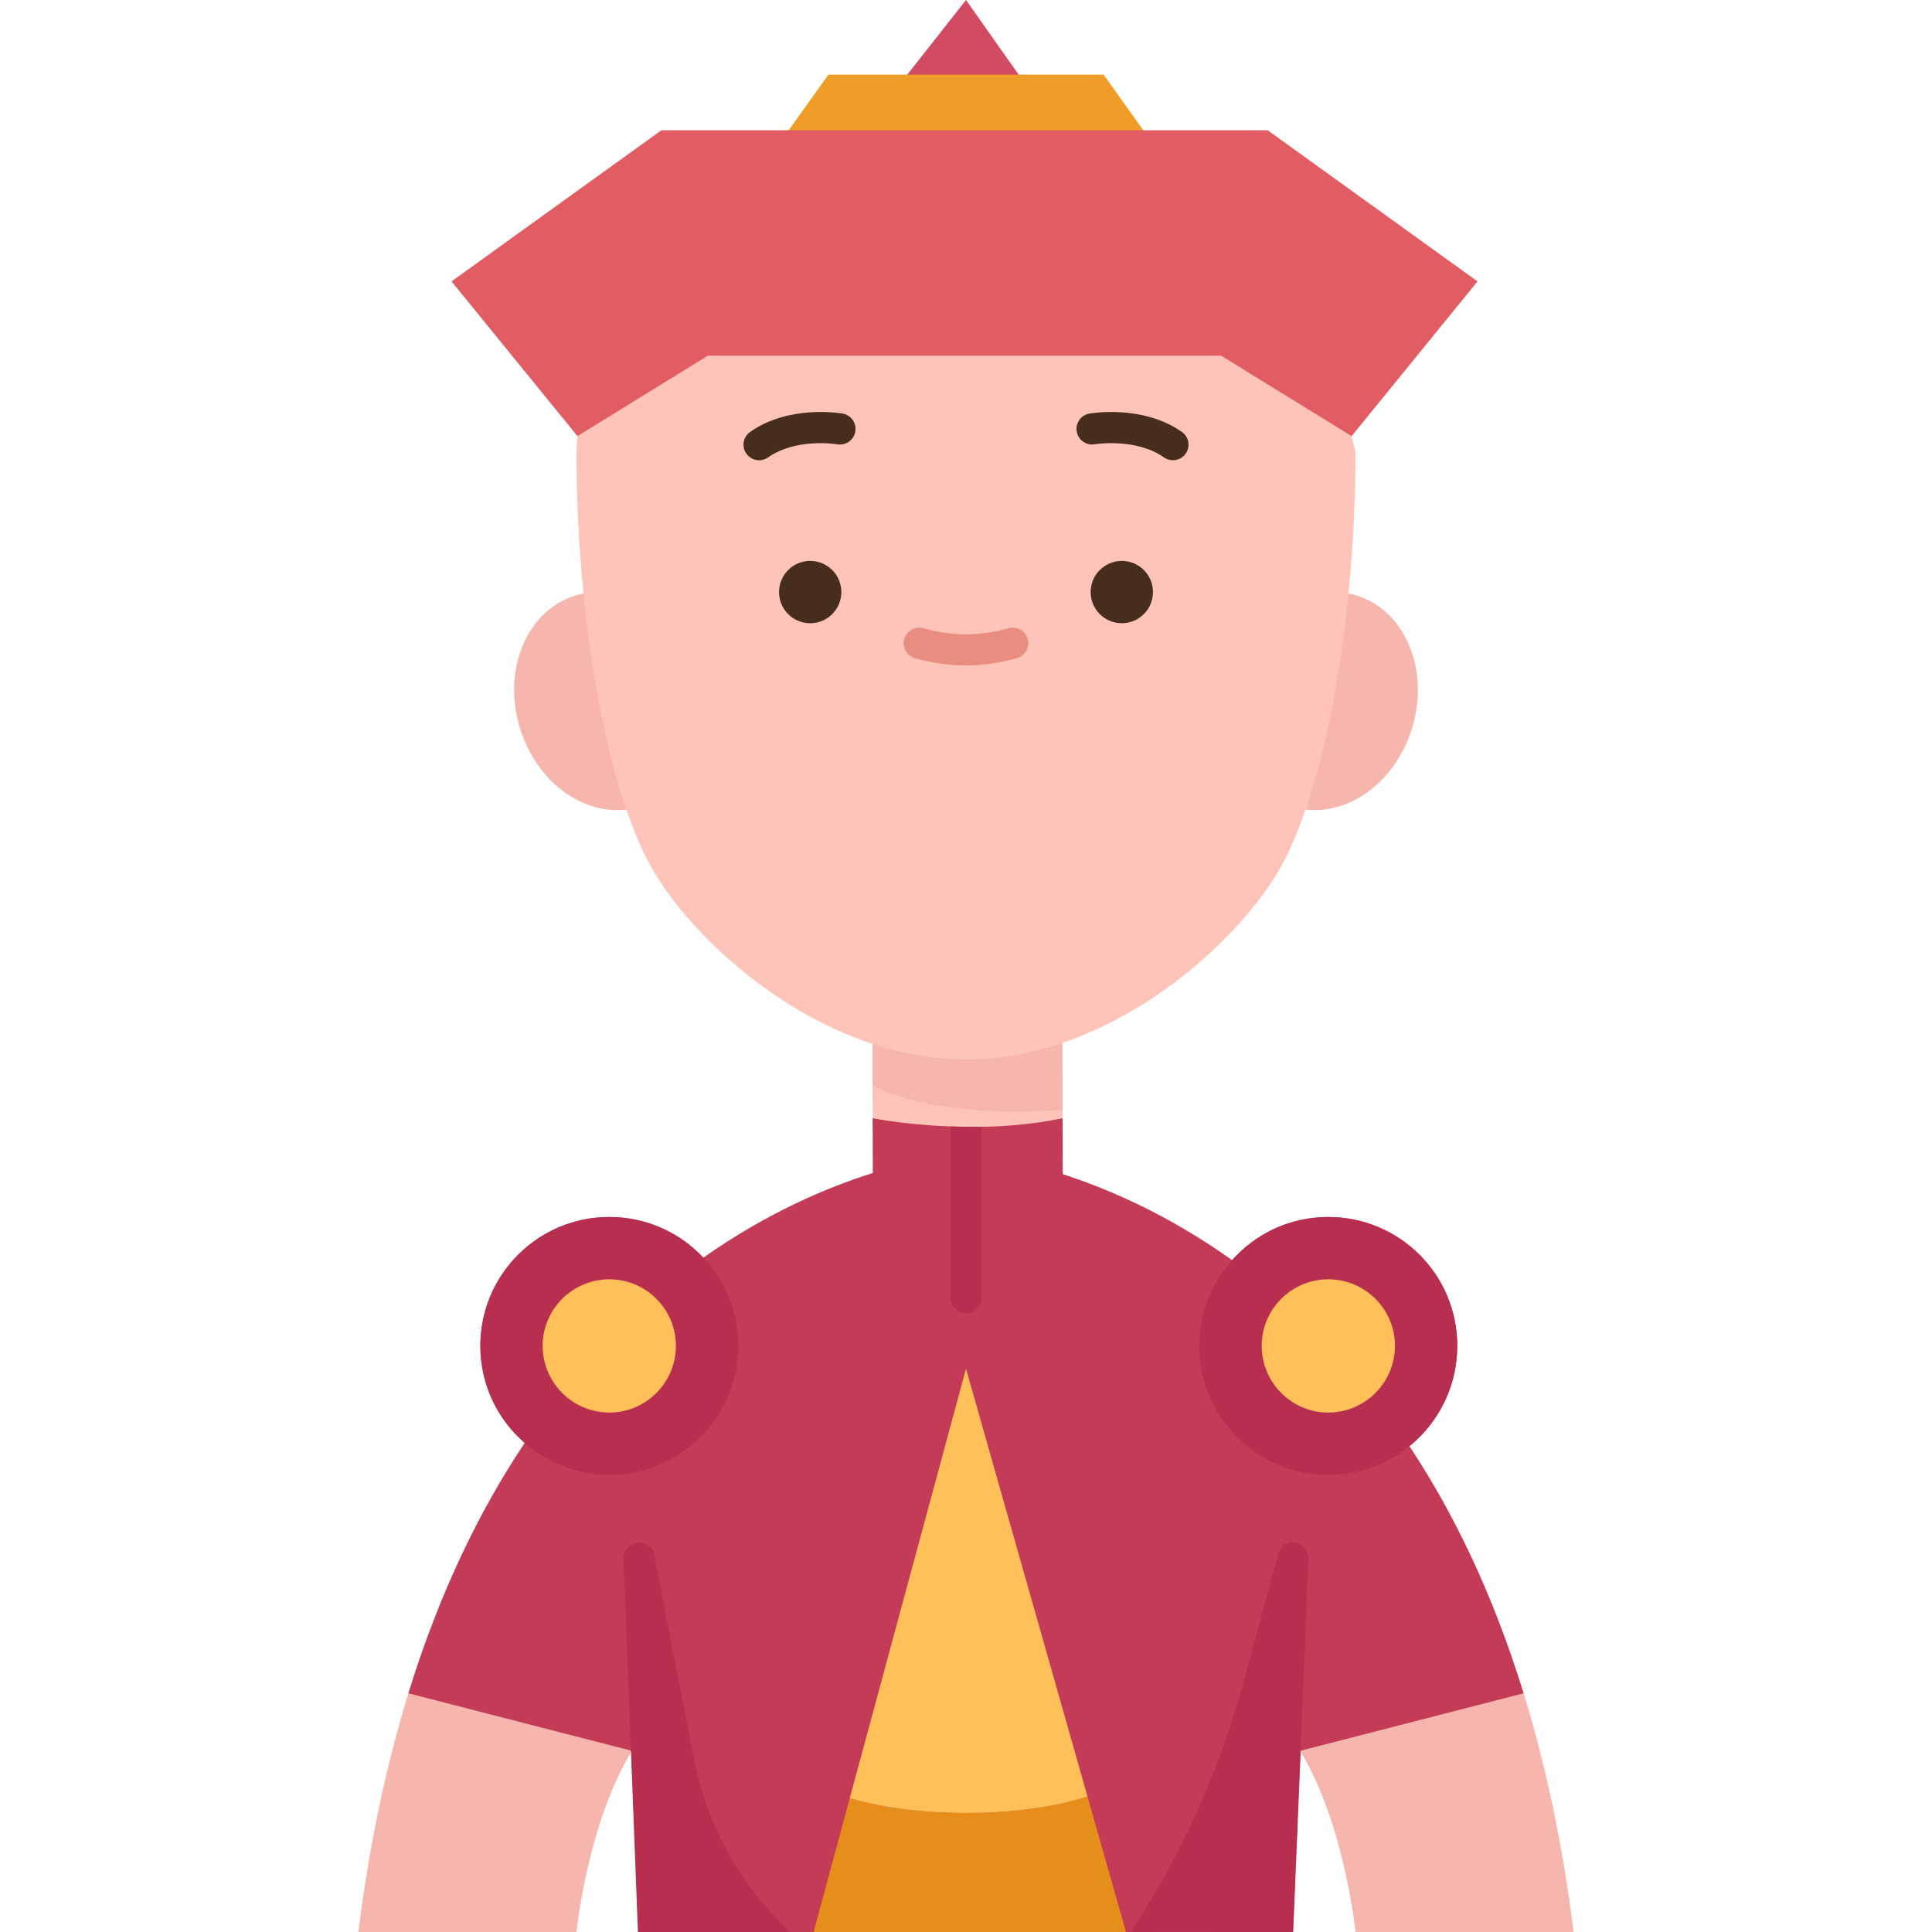 <svg id="Flat" enable-background="new 0 0 78 124" height="512" viewBox="0 0 78 124" width="512" xmlns="http://www.w3.org/2000/svg"><g><path d="m17.2 51.96c-2.7.32-5.51-1.6-6.68-4.78-1.35-3.67.01-7.63 3.04-8.83.29-.12.59-.2.89-.25 1.988 4.468 2.629 9.47 2.75 13.86z" fill="#f7b6ad"/><path d="m45.18 66.94.02 5.432c-2.14.45-4.3.58-6.19.55-3.45-.03-6-.55-6-.55l-.01-5.372z" fill="#fec4b9"/><path d="m39 0 3.38 4.79.141.242-7.457.053.166-.295z" fill="#d14b62"/><path d="m47.83 4.79 2.861 4.005h-23.382l2.861-4.005h5.06 3.62.3 3.23z" fill="#ef9d26"/><path d="m17.51 112.36.01.08c-2.82 4.64-3.52 11.56-3.52 11.56h-14c.72-5.74 1.82-10.82 3.21-15.32l.927-2.805z" fill="#f7b6ad"/><path d="m78 124h-14s-.7-6.92-3.52-11.56l.967-4.121 13.343.361c1.39 4.5 2.49 9.58 3.21 15.32z" fill="#f7b6ad"/><path d="m74.79 108.68c-1.97-6.39-4.51-11.61-7.33-15.86 1.87-1.52 3.07-3.84 3.07-6.44 0-4.57-3.7-8.27-8.28-8.27-2.46 0-4.66 1.07-6.17 2.77-3.99-2.85-7.82-4.53-10.84-5.51l-.03-.07-.01-3.53c-2.14.45-4.3.58-6.19.55-3.45-.03-6-.55-6-.55l.01 3.48.01.03c-3.01.95-6.86 2.6-10.89 5.44-1.51-1.61-3.65-2.61-6.03-2.61-4.57 0-8.28 3.7-8.28 8.27 0 2.49 1.1 4.72 2.85 6.23l-.01.01c-2.87 4.29-5.46 9.57-7.46 16.06l14.3 3.68.05.01c-.01.02-.03.05-.04.07l.48 11.56h11.22 20.04 10.74l.48-11.56c-.01-.02-.03-.05-.04-.07l.05-.01z" fill="#c43b58"/><path d="m14.06 27.99-8.08-9.93 13.47-9.7h8.17 11.18.21 11.37 7.98l13.47 9.7-8.08 9.93z" fill="#e15c63"/><path d="m62.25 78.11c4.58 0 8.28 3.7 8.28 8.27 0 2.6-1.2 4.92-3.07 6.44-1.42 1.15-3.23 1.84-5.21 1.84-4.57 0-8.27-3.71-8.27-8.28 0-2.11.79-4.04 2.1-5.5 1.51-1.7 3.71-2.77 6.17-2.77zm4.28 8.27c0-2.36-1.92-4.27-4.28-4.27-2.35 0-4.27 1.91-4.27 4.27s1.92 4.28 4.27 4.28c2.36 0 4.28-1.92 4.28-4.28z" fill="#b72e4f"/><path d="m64.44 38.35c3.03 1.2 4.39 5.16 3.04 8.83-1.17 3.18-3.98 5.1-6.68 4.78.231-4.122.788-9.173 2.75-13.86.3.05.6.13.89.25z" fill="#f7b6ad"/><path d="m62.25 82.11c2.36 0 4.28 1.91 4.28 4.27s-1.92 4.28-4.28 4.28c-2.35 0-4.27-1.92-4.27-4.28s1.92-4.27 4.27-4.27z" fill="#ffc05a"/><path d="m63.75 27.99.25 1.01c0 3.08-.16 6.16-.45 9.1-.52 5.3-1.48 10.18-2.75 13.86h-.01c-.54 1.59-1.14 2.96-1.79 4.04-2.29 3.81-7.49 8.79-13.82 10.94-1.97.67-4.05 1.06-6.18 1.06-2.07 0-4.09-.37-6-1-6.42-2.11-11.69-7.15-14-11-.65-1.08-1.25-2.45-1.79-4.04h-.01c-1.27-3.68-2.23-8.56-2.75-13.86-.29-2.94-.45-6.02-.45-9.1l.06-1.01 8.37-5.16h16.58 16.37z" fill="#fec4b9"/><circle cx="49" cy="38" fill="#472d1c" r="2"/><path d="m49.26 123.98v.02h-20.04l2.32-8.59c1.98.59 4.6.95 7.46.95 3.03 0 5.78-.4 7.79-1.05h.01z" fill="#e58e1a"/><path d="m39 87.85 7.8 27.46h-.01c-2.01.65-4.76 1.05-7.79 1.05-2.86 0-5.48-.36-7.46-.95z" fill="#ffc05a"/><circle cx="29" cy="38" fill="#472d1c" r="2"/><path d="m22.14 80.72c1.39 1.48 2.24 3.47 2.24 5.66 0 4.57-3.7 8.28-8.27 8.28-2.08 0-3.98-.77-5.43-2.05-1.75-1.51-2.85-3.74-2.85-6.23 0-4.57 3.71-8.27 8.28-8.27 2.38 0 4.52 1 6.03 2.61zm-1.76 5.66c0-2.36-1.92-4.27-4.27-4.27-2.36 0-4.28 1.91-4.28 4.27s1.92 4.28 4.28 4.28c2.35 0 4.27-1.92 4.27-4.28z" fill="#b72e4f"/><path d="m16.11 82.11c2.35 0 4.27 1.91 4.27 4.27s-1.92 4.28-4.27 4.28c-2.36 0-4.28-1.92-4.28-4.28s1.92-4.27 4.28-4.27z" fill="#ffc05a"/><path d="m52.279 29.54c-.199 0-.399-.059-.574-.182-1.813-1.275-4.418-.848-4.443-.843-.543.092-1.061-.271-1.155-.814s.267-1.06.81-1.156c.14-.025 3.437-.582 5.939 1.177.452.317.561.941.243 1.393-.196.277-.506.425-.82.425z" fill="#472d1c"/><path d="m25.721 29.54c-.314 0-.624-.148-.819-.425-.318-.452-.209-1.076.243-1.393 2.501-1.76 5.799-1.203 5.939-1.177.544.096.907.615.811 1.159-.096.543-.61.905-1.157.812-.046-.008-2.638-.426-4.443.843-.174.122-.375.181-.574.181z" fill="#472d1c"/><path d="m39 42.71c-1.079 0-2.18-.158-3.273-.468-.531-.151-.839-.704-.688-1.235s.704-.839 1.235-.688c1.831.521 3.622.521 5.453 0 .53-.15 1.084.157 1.235.688s-.157 1.084-.688 1.235c-1.094.31-2.195.468-3.274.468z" fill="#ea8d81"/><g fill="#b72e4f"><path d="m17.944 124-.922-23.959c-.023-.552.406-1.018.958-1.04.537-.036 1.017.406 1.04.958l2.507 12.885c.832 4.278 2.996 8.182 6.182 11.156z"/><path d="m60.02 99.001c-.553-.032-1.018.406-1.04.958l-2.179 8.027c-1.44 5.306-3.662 10.368-6.592 15.02l-.626.994 10.398-.011.469-11.421c.004-.028.017-.137.018-.166l.51-12.36c.023-.553-.406-1.019-.958-1.041z"/><path d="m40 72.324v10.967c0 .552-.448 1-1 1-.552 0-1-.448-1-1l.002-10.994.929.022z"/></g><path d="m45.2 71.225-.02-4.285c-1.97.67-4.05 1.06-6.18 1.06-2.07 0-4.09-.37-6-1l.01 2.672s3.65 2.2 12.19 1.553z" fill="#f7b6ad"/></g></svg>